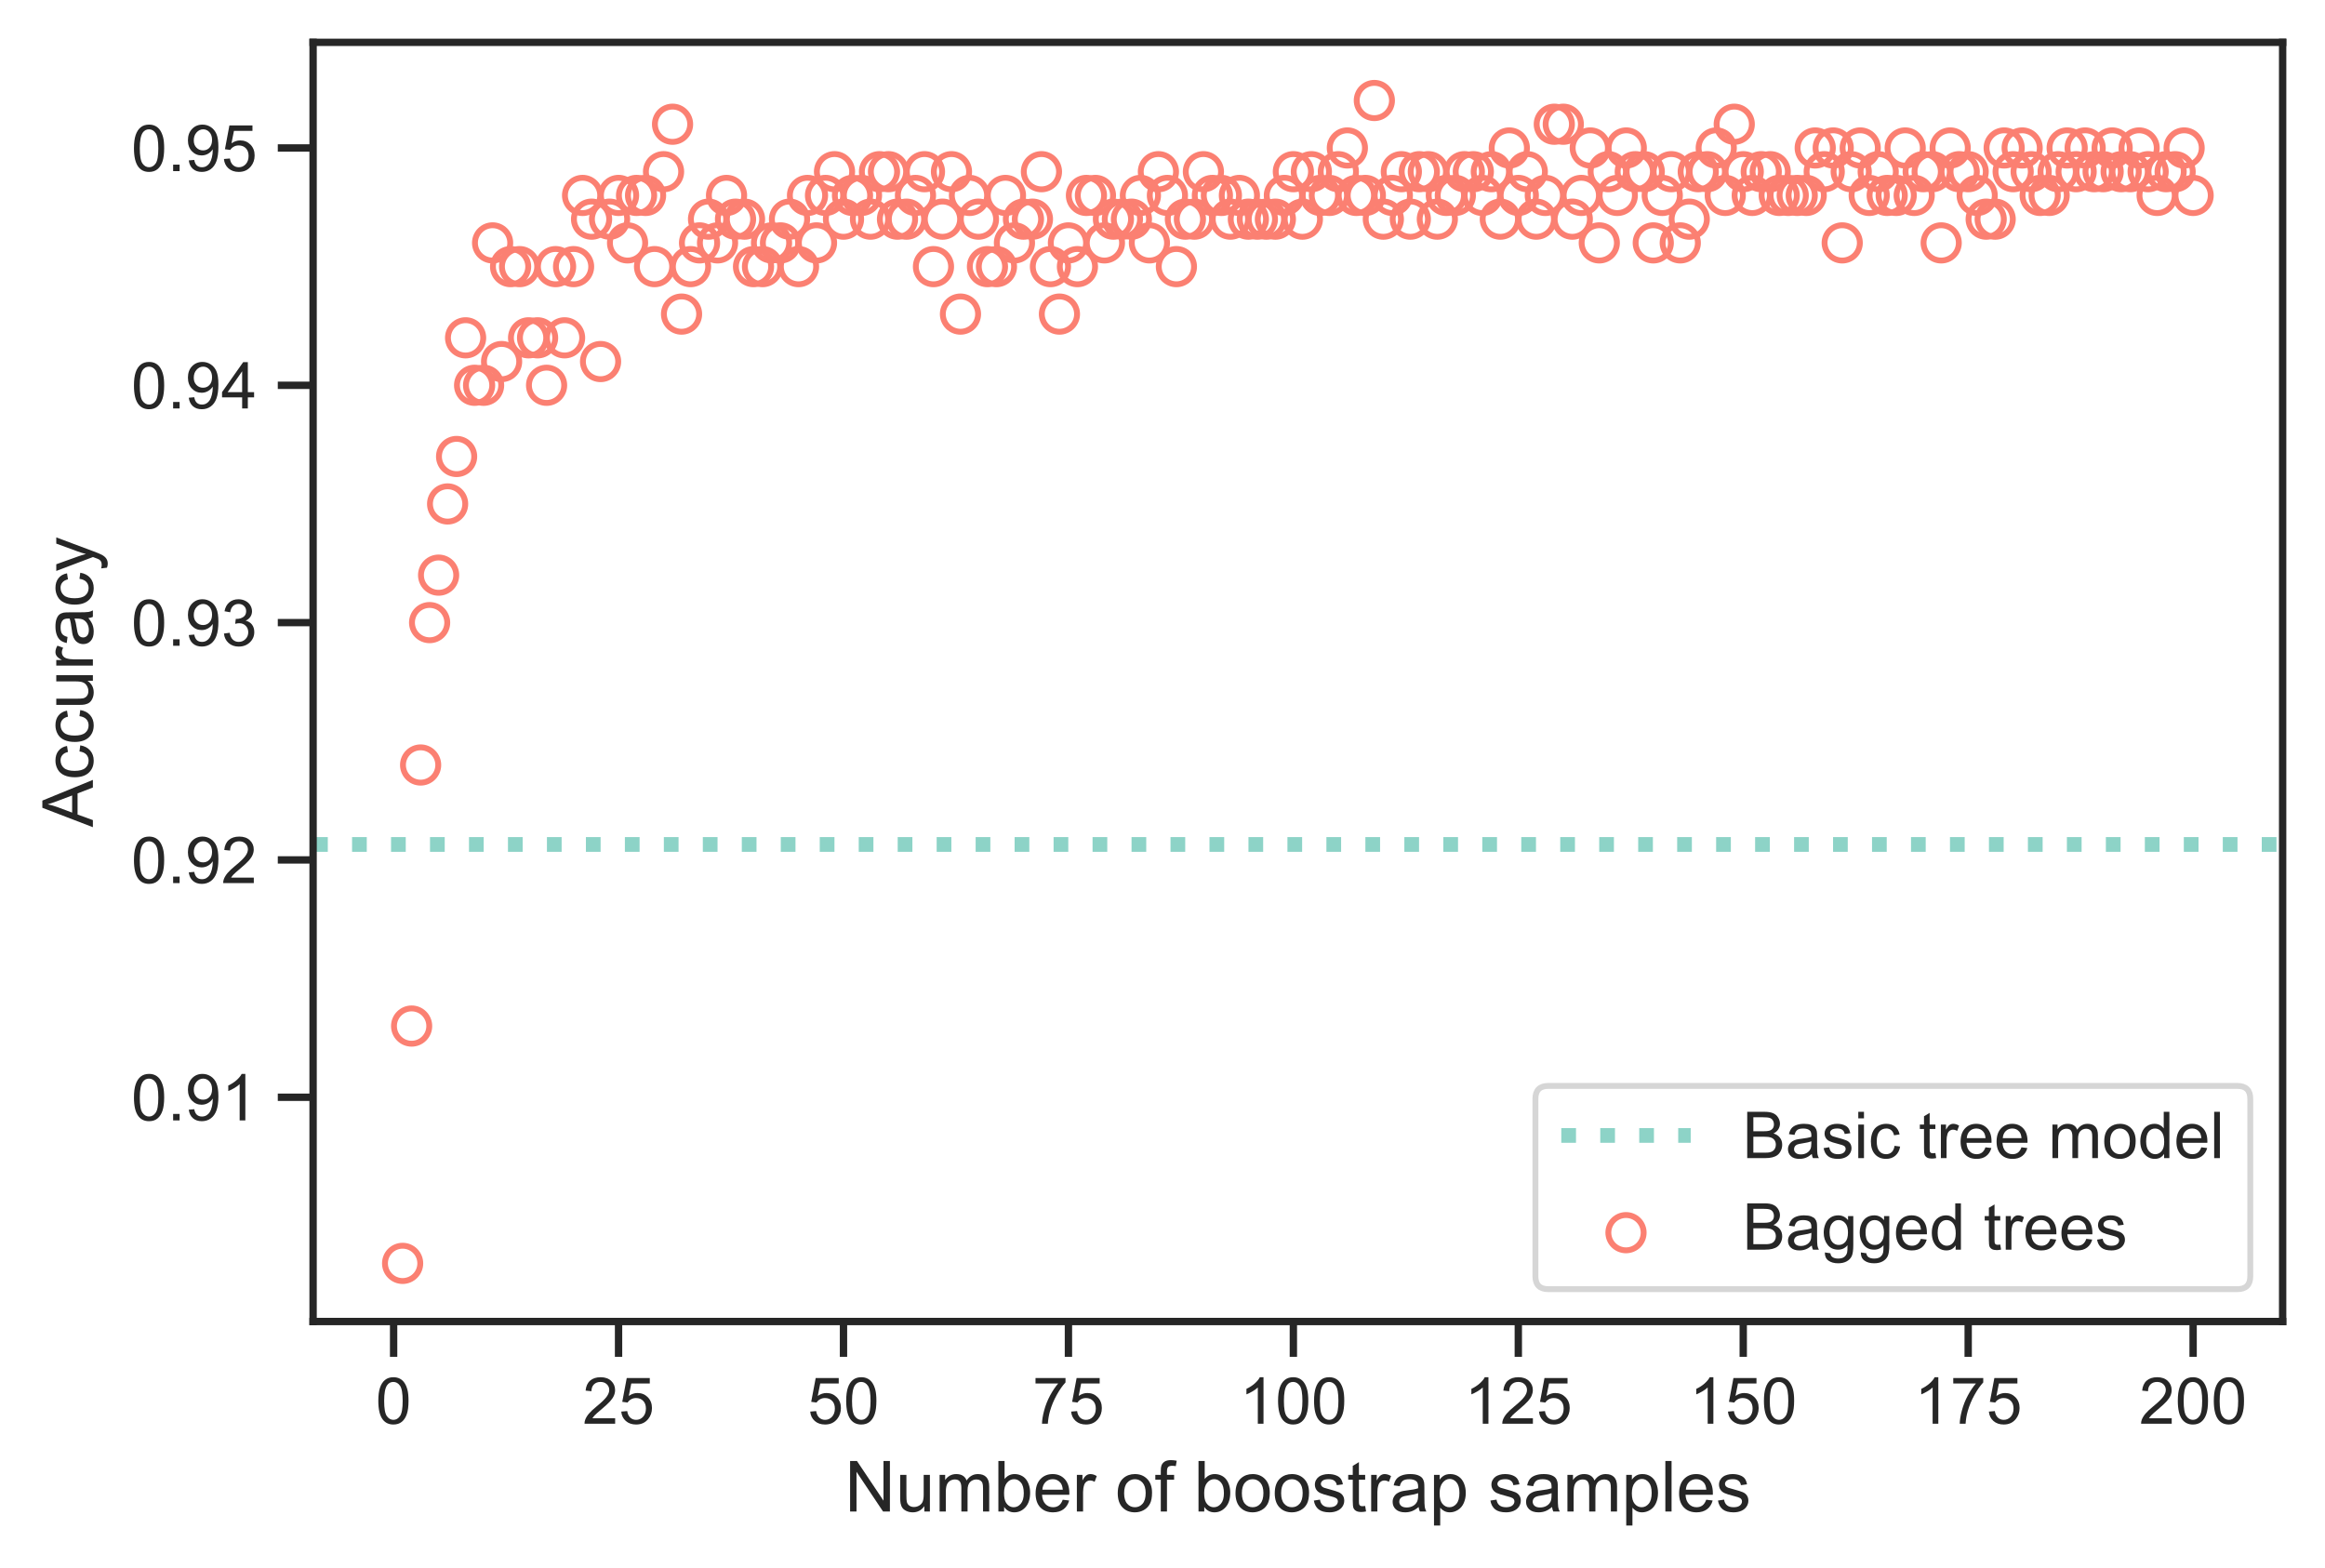 <?xml version="1.0" encoding="utf-8" standalone="no"?>
<!DOCTYPE svg PUBLIC "-//W3C//DTD SVG 1.1//EN"
  "http://www.w3.org/Graphics/SVG/1.1/DTD/svg11.dtd">
<!-- Created with matplotlib (https://matplotlib.org/) -->
<svg height="266.52pt" version="1.1" viewBox="0 0 395.222 266.52" width="395.222pt" xmlns="http://www.w3.org/2000/svg" xmlns:xlink="http://www.w3.org/1999/xlink">
 <defs>
  <style type="text/css">*{stroke-linecap:butt;stroke-linejoin:round;}</style>
 </defs>
 <g id="figure_1">
  <g id="patch_1">
   <path d="M 0 266.52 
L 395.222 266.52 
L 395.222 0 
L 0 0 
z
" style="fill:#ffffff;"/>
  </g>
  <g id="axes_1">
   <g id="patch_2">
    <path d="M 53.222 224.64 
L 388.022 224.64 
L 388.022 7.2 
L 53.222 7.2 
z
" style="fill:#ffffff;"/>
   </g>
   <g id="matplotlib.axis_1">
    <g id="xtick_1">
     <g id="line2d_1">
      <defs>
       <path d="M 0 0 
L 0 6 
" id="m9cc9e4b3b0" style="stroke:#262626;stroke-width:1.25;"/>
      </defs>
      <g>
       <use style="fill:#262626;stroke:#262626;stroke-width:1.25;" x="66.911" xlink:href="#m9cc9e4b3b0" y="224.64"/>
      </g>
     </g>
     <g id="text_1">
      <!-- 0 -->
      <g style="fill:#262626;" transform="translate(63.852 242.014)scale(0.11 -0.11)">
       <defs>
        <path d="M 4.156 35.297 
Q 4.156 48 6.766 55.734 
Q 9.375 63.484 14.516 67.672 
Q 19.672 71.875 27.484 71.875 
Q 33.25 71.875 37.594 69.547 
Q 41.938 67.234 44.766 62.859 
Q 47.609 58.5 49.219 52.219 
Q 50.828 45.953 50.828 35.297 
Q 50.828 22.703 48.234 14.969 
Q 45.656 7.234 40.5 3 
Q 35.359 -1.219 27.484 -1.219 
Q 17.141 -1.219 11.234 6.203 
Q 4.156 15.141 4.156 35.297 
z
M 13.188 35.297 
Q 13.188 17.672 17.312 11.828 
Q 21.438 6 27.484 6 
Q 33.547 6 37.672 11.859 
Q 41.797 17.719 41.797 35.297 
Q 41.797 52.984 37.672 58.781 
Q 33.547 64.594 27.391 64.594 
Q 21.344 64.594 17.719 59.469 
Q 13.188 52.938 13.188 35.297 
z
" id="ArialMT-48"/>
       </defs>
       <use xlink:href="#ArialMT-48"/>
      </g>
     </g>
    </g>
    <g id="xtick_2">
     <g id="line2d_2">
      <g>
       <use style="fill:#262626;stroke:#262626;stroke-width:1.25;" x="105.147" xlink:href="#m9cc9e4b3b0" y="224.64"/>
      </g>
     </g>
     <g id="text_2">
      <!-- 25 -->
      <g style="fill:#262626;" transform="translate(99.03 242.014)scale(0.11 -0.11)">
       <defs>
        <path d="M 50.344 8.453 
L 50.344 0 
L 3.031 0 
Q 2.938 3.172 4.047 6.109 
Q 5.859 10.938 9.828 15.625 
Q 13.812 20.312 21.344 26.469 
Q 33.016 36.031 37.109 41.625 
Q 41.219 47.219 41.219 52.203 
Q 41.219 57.422 37.469 61 
Q 33.734 64.594 27.734 64.594 
Q 21.391 64.594 17.578 60.781 
Q 13.766 56.984 13.719 50.25 
L 4.688 51.172 
Q 5.609 61.281 11.656 66.578 
Q 17.719 71.875 27.938 71.875 
Q 38.234 71.875 44.234 66.156 
Q 50.25 60.453 50.25 52 
Q 50.25 47.703 48.484 43.547 
Q 46.734 39.406 42.656 34.812 
Q 38.578 30.219 29.109 22.219 
Q 21.188 15.578 18.938 13.203 
Q 16.703 10.844 15.234 8.453 
z
" id="ArialMT-50"/>
        <path d="M 4.156 18.75 
L 13.375 19.531 
Q 14.406 12.797 18.141 9.391 
Q 21.875 6 27.156 6 
Q 33.5 6 37.891 10.781 
Q 42.281 15.578 42.281 23.484 
Q 42.281 31 38.062 35.344 
Q 33.844 39.703 27 39.703 
Q 22.75 39.703 19.328 37.766 
Q 15.922 35.844 13.969 32.766 
L 5.719 33.844 
L 12.641 70.609 
L 48.25 70.609 
L 48.25 62.203 
L 19.672 62.203 
L 15.828 42.969 
Q 22.266 47.469 29.344 47.469 
Q 38.719 47.469 45.156 40.969 
Q 51.609 34.469 51.609 24.266 
Q 51.609 14.547 45.953 7.469 
Q 39.062 -1.219 27.156 -1.219 
Q 17.391 -1.219 11.203 4.25 
Q 5.031 9.719 4.156 18.75 
z
" id="ArialMT-53"/>
       </defs>
       <use xlink:href="#ArialMT-50"/>
       <use x="55.615" xlink:href="#ArialMT-53"/>
      </g>
     </g>
    </g>
    <g id="xtick_3">
     <g id="line2d_3">
      <g>
       <use style="fill:#262626;stroke:#262626;stroke-width:1.25;" x="143.384" xlink:href="#m9cc9e4b3b0" y="224.64"/>
      </g>
     </g>
     <g id="text_3">
      <!-- 50 -->
      <g style="fill:#262626;" transform="translate(137.267 242.014)scale(0.11 -0.11)">
       <use xlink:href="#ArialMT-53"/>
       <use x="55.615" xlink:href="#ArialMT-48"/>
      </g>
     </g>
    </g>
    <g id="xtick_4">
     <g id="line2d_4">
      <g>
       <use style="fill:#262626;stroke:#262626;stroke-width:1.25;" x="181.621" xlink:href="#m9cc9e4b3b0" y="224.64"/>
      </g>
     </g>
     <g id="text_4">
      <!-- 75 -->
      <g style="fill:#262626;" transform="translate(175.504 242.014)scale(0.11 -0.11)">
       <defs>
        <path d="M 4.734 62.203 
L 4.734 70.656 
L 51.078 70.656 
L 51.078 63.812 
Q 44.234 56.547 37.516 44.484 
Q 30.812 32.422 27.156 19.672 
Q 24.516 10.688 23.781 0 
L 14.75 0 
Q 14.891 8.453 18.062 20.406 
Q 21.234 32.375 27.172 43.484 
Q 33.109 54.594 39.797 62.203 
z
" id="ArialMT-55"/>
       </defs>
       <use xlink:href="#ArialMT-55"/>
       <use x="55.615" xlink:href="#ArialMT-53"/>
      </g>
     </g>
    </g>
    <g id="xtick_5">
     <g id="line2d_5">
      <g>
       <use style="fill:#262626;stroke:#262626;stroke-width:1.25;" x="219.857" xlink:href="#m9cc9e4b3b0" y="224.64"/>
      </g>
     </g>
     <g id="text_5">
      <!-- 100 -->
      <g style="fill:#262626;" transform="translate(210.682 242.014)scale(0.11 -0.11)">
       <defs>
        <path d="M 37.25 0 
L 28.469 0 
L 28.469 56 
Q 25.297 52.984 20.141 49.953 
Q 14.984 46.922 10.891 45.406 
L 10.891 53.906 
Q 18.266 57.375 23.781 62.297 
Q 29.297 67.234 31.594 71.875 
L 37.25 71.875 
z
" id="ArialMT-49"/>
       </defs>
       <use xlink:href="#ArialMT-49"/>
       <use x="55.615" xlink:href="#ArialMT-48"/>
       <use x="111.23" xlink:href="#ArialMT-48"/>
      </g>
     </g>
    </g>
    <g id="xtick_6">
     <g id="line2d_6">
      <g>
       <use style="fill:#262626;stroke:#262626;stroke-width:1.25;" x="258.094" xlink:href="#m9cc9e4b3b0" y="224.64"/>
      </g>
     </g>
     <g id="text_6">
      <!-- 125 -->
      <g style="fill:#262626;" transform="translate(248.918 242.014)scale(0.11 -0.11)">
       <use xlink:href="#ArialMT-49"/>
       <use x="55.615" xlink:href="#ArialMT-50"/>
       <use x="111.23" xlink:href="#ArialMT-53"/>
      </g>
     </g>
    </g>
    <g id="xtick_7">
     <g id="line2d_7">
      <g>
       <use style="fill:#262626;stroke:#262626;stroke-width:1.25;" x="296.331" xlink:href="#m9cc9e4b3b0" y="224.64"/>
      </g>
     </g>
     <g id="text_7">
      <!-- 150 -->
      <g style="fill:#262626;" transform="translate(287.155 242.014)scale(0.11 -0.11)">
       <use xlink:href="#ArialMT-49"/>
       <use x="55.615" xlink:href="#ArialMT-53"/>
       <use x="111.23" xlink:href="#ArialMT-48"/>
      </g>
     </g>
    </g>
    <g id="xtick_8">
     <g id="line2d_8">
      <g>
       <use style="fill:#262626;stroke:#262626;stroke-width:1.25;" x="334.567" xlink:href="#m9cc9e4b3b0" y="224.64"/>
      </g>
     </g>
     <g id="text_8">
      <!-- 175 -->
      <g style="fill:#262626;" transform="translate(325.392 242.014)scale(0.11 -0.11)">
       <use xlink:href="#ArialMT-49"/>
       <use x="55.615" xlink:href="#ArialMT-55"/>
       <use x="111.23" xlink:href="#ArialMT-53"/>
      </g>
     </g>
    </g>
    <g id="xtick_9">
     <g id="line2d_9">
      <g>
       <use style="fill:#262626;stroke:#262626;stroke-width:1.25;" x="372.804" xlink:href="#m9cc9e4b3b0" y="224.64"/>
      </g>
     </g>
     <g id="text_9">
      <!-- 200 -->
      <g style="fill:#262626;" transform="translate(363.628 242.014)scale(0.11 -0.11)">
       <use xlink:href="#ArialMT-50"/>
       <use x="55.615" xlink:href="#ArialMT-48"/>
       <use x="111.23" xlink:href="#ArialMT-48"/>
      </g>
     </g>
    </g>
    <g id="text_10">
     <!-- Number of boostrap samples -->
     <g style="fill:#262626;" transform="translate(143.591 256.935)scale(0.12 -0.12)">
      <defs>
       <path d="M 7.625 0 
L 7.625 71.578 
L 17.328 71.578 
L 54.938 15.375 
L 54.938 71.578 
L 64.016 71.578 
L 64.016 0 
L 54.297 0 
L 16.703 56.25 
L 16.703 0 
z
" id="ArialMT-78"/>
       <path d="M 40.578 0 
L 40.578 7.625 
Q 34.516 -1.172 24.125 -1.172 
Q 19.531 -1.172 15.547 0.578 
Q 11.578 2.344 9.641 5 
Q 7.719 7.672 6.938 11.531 
Q 6.391 14.109 6.391 19.734 
L 6.391 51.859 
L 15.188 51.859 
L 15.188 23.094 
Q 15.188 16.219 15.719 13.812 
Q 16.547 10.359 19.234 8.375 
Q 21.922 6.391 25.875 6.391 
Q 29.828 6.391 33.297 8.422 
Q 36.766 10.453 38.203 13.938 
Q 39.656 17.438 39.656 24.078 
L 39.656 51.859 
L 48.438 51.859 
L 48.438 0 
z
" id="ArialMT-117"/>
       <path d="M 6.594 0 
L 6.594 51.859 
L 14.453 51.859 
L 14.453 44.578 
Q 16.891 48.391 20.938 50.703 
Q 25 53.031 30.172 53.031 
Q 35.938 53.031 39.625 50.641 
Q 43.312 48.25 44.828 43.953 
Q 50.984 53.031 60.844 53.031 
Q 68.562 53.031 72.703 48.75 
Q 76.859 44.484 76.859 35.594 
L 76.859 0 
L 68.109 0 
L 68.109 32.672 
Q 68.109 37.938 67.25 40.25 
Q 66.406 42.578 64.156 43.984 
Q 61.922 45.406 58.891 45.406 
Q 53.422 45.406 49.797 41.766 
Q 46.188 38.141 46.188 30.125 
L 46.188 0 
L 37.406 0 
L 37.406 33.688 
Q 37.406 39.547 35.25 42.469 
Q 33.109 45.406 28.219 45.406 
Q 24.516 45.406 21.359 43.453 
Q 18.219 41.5 16.797 37.734 
Q 15.375 33.984 15.375 26.906 
L 15.375 0 
z
" id="ArialMT-109"/>
       <path d="M 14.703 0 
L 6.547 0 
L 6.547 71.578 
L 15.328 71.578 
L 15.328 46.047 
Q 20.906 53.031 29.547 53.031 
Q 34.328 53.031 38.594 51.094 
Q 42.875 49.172 45.625 45.672 
Q 48.391 42.188 49.953 37.25 
Q 51.516 32.328 51.516 26.703 
Q 51.516 13.375 44.922 6.094 
Q 38.328 -1.172 29.109 -1.172 
Q 19.922 -1.172 14.703 6.5 
z
M 14.594 26.312 
Q 14.594 17 17.141 12.844 
Q 21.297 6.062 28.375 6.062 
Q 34.125 6.062 38.328 11.062 
Q 42.531 16.062 42.531 25.984 
Q 42.531 36.141 38.5 40.969 
Q 34.469 45.797 28.766 45.797 
Q 23 45.797 18.797 40.797 
Q 14.594 35.797 14.594 26.312 
z
" id="ArialMT-98"/>
       <path d="M 42.094 16.703 
L 51.172 15.578 
Q 49.031 7.625 43.219 3.219 
Q 37.406 -1.172 28.375 -1.172 
Q 17 -1.172 10.328 5.828 
Q 3.656 12.844 3.656 25.484 
Q 3.656 38.578 10.391 45.797 
Q 17.141 53.031 27.875 53.031 
Q 38.281 53.031 44.875 45.953 
Q 51.469 38.875 51.469 26.031 
Q 51.469 25.25 51.422 23.688 
L 12.75 23.688 
Q 13.234 15.141 17.578 10.594 
Q 21.922 6.062 28.422 6.062 
Q 33.25 6.062 36.672 8.594 
Q 40.094 11.141 42.094 16.703 
z
M 13.234 30.906 
L 42.188 30.906 
Q 41.609 37.453 38.875 40.719 
Q 34.672 45.797 27.984 45.797 
Q 21.922 45.797 17.797 41.75 
Q 13.672 37.703 13.234 30.906 
z
" id="ArialMT-101"/>
       <path d="M 6.5 0 
L 6.5 51.859 
L 14.406 51.859 
L 14.406 44 
Q 17.438 49.516 20 51.266 
Q 22.562 53.031 25.641 53.031 
Q 30.078 53.031 34.672 50.203 
L 31.641 42.047 
Q 28.422 43.953 25.203 43.953 
Q 22.312 43.953 20.016 42.219 
Q 17.719 40.484 16.75 37.406 
Q 15.281 32.719 15.281 27.156 
L 15.281 0 
z
" id="ArialMT-114"/>
       <path id="ArialMT-32"/>
       <path d="M 3.328 25.922 
Q 3.328 40.328 11.328 47.266 
Q 18.016 53.031 27.641 53.031 
Q 38.328 53.031 45.109 46.016 
Q 51.906 39.016 51.906 26.656 
Q 51.906 16.656 48.906 10.906 
Q 45.906 5.172 40.156 2 
Q 34.422 -1.172 27.641 -1.172 
Q 16.75 -1.172 10.031 5.812 
Q 3.328 12.797 3.328 25.922 
z
M 12.359 25.922 
Q 12.359 15.969 16.703 11.016 
Q 21.047 6.062 27.641 6.062 
Q 34.188 6.062 38.531 11.031 
Q 42.875 16.016 42.875 26.219 
Q 42.875 35.844 38.5 40.797 
Q 34.125 45.75 27.641 45.75 
Q 21.047 45.75 16.703 40.812 
Q 12.359 35.891 12.359 25.922 
z
" id="ArialMT-111"/>
       <path d="M 8.688 0 
L 8.688 45.016 
L 0.922 45.016 
L 0.922 51.859 
L 8.688 51.859 
L 8.688 57.375 
Q 8.688 62.594 9.625 65.141 
Q 10.891 68.562 14.078 70.672 
Q 17.281 72.797 23.047 72.797 
Q 26.766 72.797 31.25 71.922 
L 29.938 64.266 
Q 27.203 64.75 24.75 64.75 
Q 20.75 64.75 19.094 63.031 
Q 17.438 61.328 17.438 56.641 
L 17.438 51.859 
L 27.547 51.859 
L 27.547 45.016 
L 17.438 45.016 
L 17.438 0 
z
" id="ArialMT-102"/>
       <path d="M 3.078 15.484 
L 11.766 16.844 
Q 12.5 11.625 15.844 8.844 
Q 19.188 6.062 25.203 6.062 
Q 31.25 6.062 34.172 8.516 
Q 37.109 10.984 37.109 14.312 
Q 37.109 17.281 34.516 19 
Q 32.719 20.172 25.531 21.969 
Q 15.875 24.422 12.141 26.203 
Q 8.406 27.984 6.469 31.125 
Q 4.547 34.281 4.547 38.094 
Q 4.547 41.547 6.125 44.5 
Q 7.719 47.469 10.453 49.422 
Q 12.5 50.922 16.031 51.969 
Q 19.578 53.031 23.641 53.031 
Q 29.734 53.031 34.344 51.266 
Q 38.969 49.516 41.156 46.5 
Q 43.359 43.5 44.188 38.484 
L 35.594 37.312 
Q 35.016 41.312 32.203 43.547 
Q 29.391 45.797 24.266 45.797 
Q 18.219 45.797 15.625 43.797 
Q 13.031 41.797 13.031 39.109 
Q 13.031 37.406 14.109 36.031 
Q 15.188 34.625 17.484 33.688 
Q 18.797 33.203 25.25 31.453 
Q 34.578 28.953 38.25 27.359 
Q 41.938 25.781 44.031 22.75 
Q 46.141 19.734 46.141 15.234 
Q 46.141 10.844 43.578 6.953 
Q 41.016 3.078 36.172 0.953 
Q 31.344 -1.172 25.25 -1.172 
Q 15.141 -1.172 9.844 3.031 
Q 4.547 7.234 3.078 15.484 
z
" id="ArialMT-115"/>
       <path d="M 25.781 7.859 
L 27.047 0.094 
Q 23.344 -0.688 20.406 -0.688 
Q 15.625 -0.688 12.984 0.828 
Q 10.359 2.344 9.281 4.812 
Q 8.203 7.281 8.203 15.188 
L 8.203 45.016 
L 1.766 45.016 
L 1.766 51.859 
L 8.203 51.859 
L 8.203 64.703 
L 16.938 69.969 
L 16.938 51.859 
L 25.781 51.859 
L 25.781 45.016 
L 16.938 45.016 
L 16.938 14.703 
Q 16.938 10.938 17.406 9.859 
Q 17.875 8.797 18.922 8.156 
Q 19.969 7.516 21.922 7.516 
Q 23.391 7.516 25.781 7.859 
z
" id="ArialMT-116"/>
       <path d="M 40.438 6.391 
Q 35.547 2.25 31.031 0.531 
Q 26.516 -1.172 21.344 -1.172 
Q 12.797 -1.172 8.203 3 
Q 3.609 7.172 3.609 13.672 
Q 3.609 17.484 5.344 20.625 
Q 7.078 23.781 9.891 25.688 
Q 12.703 27.594 16.219 28.562 
Q 18.797 29.25 24.031 29.891 
Q 34.672 31.156 39.703 32.906 
Q 39.75 34.719 39.75 35.203 
Q 39.75 40.578 37.25 42.781 
Q 33.891 45.75 27.25 45.75 
Q 21.047 45.75 18.094 43.578 
Q 15.141 41.406 13.719 35.891 
L 5.125 37.062 
Q 6.297 42.578 8.984 45.969 
Q 11.672 49.359 16.75 51.188 
Q 21.828 53.031 28.516 53.031 
Q 35.156 53.031 39.297 51.469 
Q 43.453 49.906 45.406 47.531 
Q 47.359 45.172 48.141 41.547 
Q 48.578 39.312 48.578 33.453 
L 48.578 21.734 
Q 48.578 9.469 49.141 6.219 
Q 49.703 2.984 51.375 0 
L 42.188 0 
Q 40.828 2.734 40.438 6.391 
z
M 39.703 26.031 
Q 34.906 24.078 25.344 22.703 
Q 19.922 21.922 17.672 20.938 
Q 15.438 19.969 14.203 18.094 
Q 12.984 16.219 12.984 13.922 
Q 12.984 10.406 15.641 8.062 
Q 18.312 5.719 23.438 5.719 
Q 28.516 5.719 32.469 7.938 
Q 36.422 10.156 38.281 14.016 
Q 39.703 17 39.703 22.797 
z
" id="ArialMT-97"/>
       <path d="M 6.594 -19.875 
L 6.594 51.859 
L 14.594 51.859 
L 14.594 45.125 
Q 17.438 49.078 21 51.047 
Q 24.562 53.031 29.641 53.031 
Q 36.281 53.031 41.359 49.609 
Q 46.438 46.188 49.016 39.953 
Q 51.609 33.734 51.609 26.312 
Q 51.609 18.359 48.75 11.984 
Q 45.906 5.609 40.453 2.219 
Q 35.016 -1.172 29 -1.172 
Q 24.609 -1.172 21.109 0.688 
Q 17.625 2.547 15.375 5.375 
L 15.375 -19.875 
z
M 14.547 25.641 
Q 14.547 15.625 18.594 10.844 
Q 22.656 6.062 28.422 6.062 
Q 34.281 6.062 38.453 11.016 
Q 42.625 15.969 42.625 26.375 
Q 42.625 36.281 38.547 41.203 
Q 34.469 46.141 28.812 46.141 
Q 23.188 46.141 18.859 40.891 
Q 14.547 35.641 14.547 25.641 
z
" id="ArialMT-112"/>
       <path d="M 6.391 0 
L 6.391 71.578 
L 15.188 71.578 
L 15.188 0 
z
" id="ArialMT-108"/>
      </defs>
      <use xlink:href="#ArialMT-78"/>
      <use x="72.217" xlink:href="#ArialMT-117"/>
      <use x="127.832" xlink:href="#ArialMT-109"/>
      <use x="211.133" xlink:href="#ArialMT-98"/>
      <use x="266.748" xlink:href="#ArialMT-101"/>
      <use x="322.363" xlink:href="#ArialMT-114"/>
      <use x="355.664" xlink:href="#ArialMT-32"/>
      <use x="383.447" xlink:href="#ArialMT-111"/>
      <use x="439.062" xlink:href="#ArialMT-102"/>
      <use x="466.846" xlink:href="#ArialMT-32"/>
      <use x="494.629" xlink:href="#ArialMT-98"/>
      <use x="550.244" xlink:href="#ArialMT-111"/>
      <use x="605.859" xlink:href="#ArialMT-111"/>
      <use x="661.475" xlink:href="#ArialMT-115"/>
      <use x="711.475" xlink:href="#ArialMT-116"/>
      <use x="739.258" xlink:href="#ArialMT-114"/>
      <use x="772.559" xlink:href="#ArialMT-97"/>
      <use x="828.174" xlink:href="#ArialMT-112"/>
      <use x="883.789" xlink:href="#ArialMT-32"/>
      <use x="911.572" xlink:href="#ArialMT-115"/>
      <use x="961.572" xlink:href="#ArialMT-97"/>
      <use x="1017.188" xlink:href="#ArialMT-109"/>
      <use x="1100.488" xlink:href="#ArialMT-112"/>
      <use x="1156.104" xlink:href="#ArialMT-108"/>
      <use x="1178.32" xlink:href="#ArialMT-101"/>
      <use x="1233.936" xlink:href="#ArialMT-115"/>
     </g>
    </g>
   </g>
   <g id="matplotlib.axis_2">
    <g id="ytick_1">
     <g id="line2d_10">
      <defs>
       <path d="M 0 0 
L -6 0 
" id="m6f67a32c97" style="stroke:#262626;stroke-width:1.25;"/>
      </defs>
      <g>
       <use style="fill:#262626;stroke:#262626;stroke-width:1.25;" x="53.222" xlink:href="#m6f67a32c97" y="186.517"/>
      </g>
     </g>
     <g id="text_11">
      <!-- 0.91 -->
      <g style="fill:#262626;" transform="translate(22.315 190.454)scale(0.11 -0.11)">
       <defs>
        <path d="M 9.078 0 
L 9.078 10.016 
L 19.094 10.016 
L 19.094 0 
z
" id="ArialMT-46"/>
        <path d="M 5.469 16.547 
L 13.922 17.328 
Q 14.984 11.375 18.016 8.688 
Q 21.047 6 25.781 6 
Q 29.828 6 32.875 7.859 
Q 35.938 9.719 37.891 12.812 
Q 39.844 15.922 41.156 21.188 
Q 42.484 26.469 42.484 31.938 
Q 42.484 32.516 42.438 33.688 
Q 39.797 29.5 35.234 26.875 
Q 30.672 24.266 25.344 24.266 
Q 16.453 24.266 10.297 30.703 
Q 4.156 37.156 4.156 47.703 
Q 4.156 58.594 10.578 65.234 
Q 17 71.875 26.656 71.875 
Q 33.641 71.875 39.422 68.109 
Q 45.219 64.359 48.219 57.391 
Q 51.219 50.438 51.219 37.25 
Q 51.219 23.531 48.234 15.406 
Q 45.266 7.281 39.375 3.031 
Q 33.5 -1.219 25.594 -1.219 
Q 17.188 -1.219 11.859 3.438 
Q 6.547 8.109 5.469 16.547 
z
M 41.453 48.141 
Q 41.453 55.719 37.422 60.156 
Q 33.406 64.594 27.734 64.594 
Q 21.875 64.594 17.531 59.812 
Q 13.188 55.031 13.188 47.406 
Q 13.188 40.578 17.312 36.297 
Q 21.438 32.031 27.484 32.031 
Q 33.594 32.031 37.516 36.297 
Q 41.453 40.578 41.453 48.141 
z
" id="ArialMT-57"/>
       </defs>
       <use xlink:href="#ArialMT-48"/>
       <use x="55.615" xlink:href="#ArialMT-46"/>
       <use x="83.398" xlink:href="#ArialMT-57"/>
       <use x="139.014" xlink:href="#ArialMT-49"/>
      </g>
     </g>
    </g>
    <g id="ytick_2">
     <g id="line2d_11">
      <g>
       <use style="fill:#262626;stroke:#262626;stroke-width:1.25;" x="53.222" xlink:href="#m6f67a32c97" y="146.176"/>
      </g>
     </g>
     <g id="text_12">
      <!-- 0.92 -->
      <g style="fill:#262626;" transform="translate(22.315 150.113)scale(0.11 -0.11)">
       <use xlink:href="#ArialMT-48"/>
       <use x="55.615" xlink:href="#ArialMT-46"/>
       <use x="83.398" xlink:href="#ArialMT-57"/>
       <use x="139.014" xlink:href="#ArialMT-50"/>
      </g>
     </g>
    </g>
    <g id="ytick_3">
     <g id="line2d_12">
      <g>
       <use style="fill:#262626;stroke:#262626;stroke-width:1.25;" x="53.222" xlink:href="#m6f67a32c97" y="105.835"/>
      </g>
     </g>
     <g id="text_13">
      <!-- 0.93 -->
      <g style="fill:#262626;" transform="translate(22.315 109.771)scale(0.11 -0.11)">
       <defs>
        <path d="M 4.203 18.891 
L 12.984 20.062 
Q 14.5 12.594 18.141 9.297 
Q 21.781 6 27 6 
Q 33.203 6 37.469 10.297 
Q 41.75 14.594 41.75 20.953 
Q 41.75 27 37.797 30.922 
Q 33.844 34.859 27.734 34.859 
Q 25.25 34.859 21.531 33.891 
L 22.516 41.609 
Q 23.391 41.5 23.922 41.5 
Q 29.547 41.5 34.031 44.422 
Q 38.531 47.359 38.531 53.469 
Q 38.531 58.297 35.25 61.469 
Q 31.984 64.656 26.812 64.656 
Q 21.688 64.656 18.266 61.422 
Q 14.844 58.203 13.875 51.766 
L 5.078 53.328 
Q 6.688 62.156 12.391 67.016 
Q 18.109 71.875 26.609 71.875 
Q 32.469 71.875 37.391 69.359 
Q 42.328 66.844 44.938 62.5 
Q 47.562 58.156 47.562 53.266 
Q 47.562 48.641 45.062 44.828 
Q 42.578 41.016 37.703 38.766 
Q 44.047 37.312 47.562 32.688 
Q 51.078 28.078 51.078 21.141 
Q 51.078 11.766 44.234 5.25 
Q 37.406 -1.266 26.953 -1.266 
Q 17.531 -1.266 11.297 4.344 
Q 5.078 9.969 4.203 18.891 
z
" id="ArialMT-51"/>
       </defs>
       <use xlink:href="#ArialMT-48"/>
       <use x="55.615" xlink:href="#ArialMT-46"/>
       <use x="83.398" xlink:href="#ArialMT-57"/>
       <use x="139.014" xlink:href="#ArialMT-51"/>
      </g>
     </g>
    </g>
    <g id="ytick_4">
     <g id="line2d_13">
      <g>
       <use style="fill:#262626;stroke:#262626;stroke-width:1.25;" x="53.222" xlink:href="#m6f67a32c97" y="65.493"/>
      </g>
     </g>
     <g id="text_14">
      <!-- 0.94 -->
      <g style="fill:#262626;" transform="translate(22.315 69.43)scale(0.11 -0.11)">
       <defs>
        <path d="M 32.328 0 
L 32.328 17.141 
L 1.266 17.141 
L 1.266 25.203 
L 33.938 71.578 
L 41.109 71.578 
L 41.109 25.203 
L 50.781 25.203 
L 50.781 17.141 
L 41.109 17.141 
L 41.109 0 
z
M 32.328 25.203 
L 32.328 57.469 
L 9.906 25.203 
z
" id="ArialMT-52"/>
       </defs>
       <use xlink:href="#ArialMT-48"/>
       <use x="55.615" xlink:href="#ArialMT-46"/>
       <use x="83.398" xlink:href="#ArialMT-57"/>
       <use x="139.014" xlink:href="#ArialMT-52"/>
      </g>
     </g>
    </g>
    <g id="ytick_5">
     <g id="line2d_14">
      <g>
       <use style="fill:#262626;stroke:#262626;stroke-width:1.25;" x="53.222" xlink:href="#m6f67a32c97" y="25.152"/>
      </g>
     </g>
     <g id="text_15">
      <!-- 0.95 -->
      <g style="fill:#262626;" transform="translate(22.315 29.089)scale(0.11 -0.11)">
       <use xlink:href="#ArialMT-48"/>
       <use x="55.615" xlink:href="#ArialMT-46"/>
       <use x="83.398" xlink:href="#ArialMT-57"/>
       <use x="139.014" xlink:href="#ArialMT-53"/>
      </g>
     </g>
    </g>
    <g id="text_16">
     <!-- Accuracy -->
     <g style="fill:#262626;" transform="translate(15.789 140.593)rotate(-90)scale(0.12 -0.12)">
      <defs>
       <path d="M -0.141 0 
L 27.344 71.578 
L 37.547 71.578 
L 66.844 0 
L 56.062 0 
L 47.703 21.688 
L 17.781 21.688 
L 9.906 0 
z
M 20.516 29.391 
L 44.781 29.391 
L 37.312 49.219 
Q 33.891 58.25 32.234 64.062 
Q 30.859 57.172 28.375 50.391 
z
" id="ArialMT-65"/>
       <path d="M 40.438 19 
L 49.078 17.875 
Q 47.656 8.938 41.812 3.875 
Q 35.984 -1.172 27.484 -1.172 
Q 16.844 -1.172 10.375 5.781 
Q 3.906 12.75 3.906 25.734 
Q 3.906 34.125 6.688 40.422 
Q 9.469 46.734 15.156 49.875 
Q 20.844 53.031 27.547 53.031 
Q 35.984 53.031 41.359 48.75 
Q 46.734 44.484 48.25 36.625 
L 39.703 35.297 
Q 38.484 40.531 35.375 43.156 
Q 32.281 45.797 27.875 45.797 
Q 21.234 45.797 17.078 41.031 
Q 12.938 36.281 12.938 25.984 
Q 12.938 15.531 16.938 10.797 
Q 20.953 6.062 27.391 6.062 
Q 32.562 6.062 36.031 9.234 
Q 39.5 12.406 40.438 19 
z
" id="ArialMT-99"/>
       <path d="M 6.203 -19.969 
L 5.219 -11.719 
Q 8.109 -12.5 10.25 -12.5 
Q 13.188 -12.5 14.938 -11.516 
Q 16.703 -10.547 17.828 -8.797 
Q 18.656 -7.469 20.516 -2.25 
Q 20.75 -1.516 21.297 -0.094 
L 1.609 51.859 
L 11.078 51.859 
L 21.875 21.828 
Q 23.969 16.109 25.641 9.812 
Q 27.156 15.875 29.25 21.625 
L 40.328 51.859 
L 49.125 51.859 
L 29.391 -0.875 
Q 26.219 -9.422 24.469 -12.641 
Q 22.125 -17 19.094 -19.016 
Q 16.062 -21.047 11.859 -21.047 
Q 9.328 -21.047 6.203 -19.969 
z
" id="ArialMT-121"/>
      </defs>
      <use xlink:href="#ArialMT-65"/>
      <use x="66.699" xlink:href="#ArialMT-99"/>
      <use x="116.699" xlink:href="#ArialMT-99"/>
      <use x="166.699" xlink:href="#ArialMT-117"/>
      <use x="222.314" xlink:href="#ArialMT-114"/>
      <use x="255.615" xlink:href="#ArialMT-97"/>
      <use x="311.23" xlink:href="#ArialMT-99"/>
      <use x="361.23" xlink:href="#ArialMT-121"/>
     </g>
    </g>
   </g>
   <g id="PathCollection_1">
    <defs>
     <path d="M 0 3 
C 0.796 3 1.559 2.684 2.121 2.121 
C 2.684 1.559 3 0.796 3 -0 
C 3 -0.796 2.684 -1.559 2.121 -2.121 
C 1.559 -2.684 0.796 -3 0 -3 
C -0.796 -3 -1.559 -2.684 -2.121 -2.121 
C -2.684 -1.559 -3 -0.796 -3 0 
C -3 0.796 -2.684 1.559 -2.121 2.121 
C -1.559 2.684 -0.796 3 0 3 
z
" id="C0_0_3e5e115821"/>
    </defs>
    <g clip-path="url(#p00ab98aadd)">
     <use style="fill:none;stroke:#fb8072;" x="68.44" xlink:href="#C0_0_3e5e115821" y="214.756"/>
    </g>
    <g clip-path="url(#p00ab98aadd)">
     <use style="fill:none;stroke:#fb8072;" x="69.97" xlink:href="#C0_0_3e5e115821" y="174.415"/>
    </g>
    <g clip-path="url(#p00ab98aadd)">
     <use style="fill:none;stroke:#fb8072;" x="71.499" xlink:href="#C0_0_3e5e115821" y="130.039"/>
    </g>
    <g clip-path="url(#p00ab98aadd)">
     <use style="fill:none;stroke:#fb8072;" x="73.029" xlink:href="#C0_0_3e5e115821" y="105.835"/>
    </g>
    <g clip-path="url(#p00ab98aadd)">
     <use style="fill:none;stroke:#fb8072;" x="74.558" xlink:href="#C0_0_3e5e115821" y="97.766"/>
    </g>
    <g clip-path="url(#p00ab98aadd)">
     <use style="fill:none;stroke:#fb8072;" x="76.088" xlink:href="#C0_0_3e5e115821" y="85.664"/>
    </g>
    <g clip-path="url(#p00ab98aadd)">
     <use style="fill:none;stroke:#fb8072;" x="77.617" xlink:href="#C0_0_3e5e115821" y="77.596"/>
    </g>
    <g clip-path="url(#p00ab98aadd)">
     <use style="fill:none;stroke:#fb8072;" x="79.146" xlink:href="#C0_0_3e5e115821" y="57.425"/>
    </g>
    <g clip-path="url(#p00ab98aadd)">
     <use style="fill:none;stroke:#fb8072;" x="80.676" xlink:href="#C0_0_3e5e115821" y="65.493"/>
    </g>
    <g clip-path="url(#p00ab98aadd)">
     <use style="fill:none;stroke:#fb8072;" x="82.205" xlink:href="#C0_0_3e5e115821" y="65.493"/>
    </g>
    <g clip-path="url(#p00ab98aadd)">
     <use style="fill:none;stroke:#fb8072;" x="83.735" xlink:href="#C0_0_3e5e115821" y="41.288"/>
    </g>
    <g clip-path="url(#p00ab98aadd)">
     <use style="fill:none;stroke:#fb8072;" x="85.264" xlink:href="#C0_0_3e5e115821" y="61.459"/>
    </g>
    <g clip-path="url(#p00ab98aadd)">
     <use style="fill:none;stroke:#fb8072;" x="86.794" xlink:href="#C0_0_3e5e115821" y="45.323"/>
    </g>
    <g clip-path="url(#p00ab98aadd)">
     <use style="fill:none;stroke:#fb8072;" x="88.323" xlink:href="#C0_0_3e5e115821" y="45.323"/>
    </g>
    <g clip-path="url(#p00ab98aadd)">
     <use style="fill:none;stroke:#fb8072;" x="89.853" xlink:href="#C0_0_3e5e115821" y="57.425"/>
    </g>
    <g clip-path="url(#p00ab98aadd)">
     <use style="fill:none;stroke:#fb8072;" x="91.382" xlink:href="#C0_0_3e5e115821" y="57.425"/>
    </g>
    <g clip-path="url(#p00ab98aadd)">
     <use style="fill:none;stroke:#fb8072;" x="92.912" xlink:href="#C0_0_3e5e115821" y="65.493"/>
    </g>
    <g clip-path="url(#p00ab98aadd)">
     <use style="fill:none;stroke:#fb8072;" x="94.441" xlink:href="#C0_0_3e5e115821" y="45.323"/>
    </g>
    <g clip-path="url(#p00ab98aadd)">
     <use style="fill:none;stroke:#fb8072;" x="95.971" xlink:href="#C0_0_3e5e115821" y="57.425"/>
    </g>
    <g clip-path="url(#p00ab98aadd)">
     <use style="fill:none;stroke:#fb8072;" x="97.5" xlink:href="#C0_0_3e5e115821" y="45.323"/>
    </g>
    <g clip-path="url(#p00ab98aadd)">
     <use style="fill:none;stroke:#fb8072;" x="99.03" xlink:href="#C0_0_3e5e115821" y="33.22"/>
    </g>
    <g clip-path="url(#p00ab98aadd)">
     <use style="fill:none;stroke:#fb8072;" x="100.559" xlink:href="#C0_0_3e5e115821" y="37.254"/>
    </g>
    <g clip-path="url(#p00ab98aadd)">
     <use style="fill:none;stroke:#fb8072;" x="102.088" xlink:href="#C0_0_3e5e115821" y="61.459"/>
    </g>
    <g clip-path="url(#p00ab98aadd)">
     <use style="fill:none;stroke:#fb8072;" x="103.618" xlink:href="#C0_0_3e5e115821" y="37.254"/>
    </g>
    <g clip-path="url(#p00ab98aadd)">
     <use style="fill:none;stroke:#fb8072;" x="105.147" xlink:href="#C0_0_3e5e115821" y="33.22"/>
    </g>
    <g clip-path="url(#p00ab98aadd)">
     <use style="fill:none;stroke:#fb8072;" x="106.677" xlink:href="#C0_0_3e5e115821" y="41.288"/>
    </g>
    <g clip-path="url(#p00ab98aadd)">
     <use style="fill:none;stroke:#fb8072;" x="108.206" xlink:href="#C0_0_3e5e115821" y="33.22"/>
    </g>
    <g clip-path="url(#p00ab98aadd)">
     <use style="fill:none;stroke:#fb8072;" x="109.736" xlink:href="#C0_0_3e5e115821" y="33.22"/>
    </g>
    <g clip-path="url(#p00ab98aadd)">
     <use style="fill:none;stroke:#fb8072;" x="111.265" xlink:href="#C0_0_3e5e115821" y="45.323"/>
    </g>
    <g clip-path="url(#p00ab98aadd)">
     <use style="fill:none;stroke:#fb8072;" x="112.795" xlink:href="#C0_0_3e5e115821" y="29.186"/>
    </g>
    <g clip-path="url(#p00ab98aadd)">
     <use style="fill:none;stroke:#fb8072;" x="114.324" xlink:href="#C0_0_3e5e115821" y="21.118"/>
    </g>
    <g clip-path="url(#p00ab98aadd)">
     <use style="fill:none;stroke:#fb8072;" x="115.854" xlink:href="#C0_0_3e5e115821" y="53.391"/>
    </g>
    <g clip-path="url(#p00ab98aadd)">
     <use style="fill:none;stroke:#fb8072;" x="117.383" xlink:href="#C0_0_3e5e115821" y="45.323"/>
    </g>
    <g clip-path="url(#p00ab98aadd)">
     <use style="fill:none;stroke:#fb8072;" x="118.913" xlink:href="#C0_0_3e5e115821" y="41.288"/>
    </g>
    <g clip-path="url(#p00ab98aadd)">
     <use style="fill:none;stroke:#fb8072;" x="120.442" xlink:href="#C0_0_3e5e115821" y="37.254"/>
    </g>
    <g clip-path="url(#p00ab98aadd)">
     <use style="fill:none;stroke:#fb8072;" x="121.972" xlink:href="#C0_0_3e5e115821" y="41.288"/>
    </g>
    <g clip-path="url(#p00ab98aadd)">
     <use style="fill:none;stroke:#fb8072;" x="123.501" xlink:href="#C0_0_3e5e115821" y="33.22"/>
    </g>
    <g clip-path="url(#p00ab98aadd)">
     <use style="fill:none;stroke:#fb8072;" x="125.03" xlink:href="#C0_0_3e5e115821" y="37.254"/>
    </g>
    <g clip-path="url(#p00ab98aadd)">
     <use style="fill:none;stroke:#fb8072;" x="126.56" xlink:href="#C0_0_3e5e115821" y="37.254"/>
    </g>
    <g clip-path="url(#p00ab98aadd)">
     <use style="fill:none;stroke:#fb8072;" x="128.089" xlink:href="#C0_0_3e5e115821" y="45.323"/>
    </g>
    <g clip-path="url(#p00ab98aadd)">
     <use style="fill:none;stroke:#fb8072;" x="129.619" xlink:href="#C0_0_3e5e115821" y="45.323"/>
    </g>
    <g clip-path="url(#p00ab98aadd)">
     <use style="fill:none;stroke:#fb8072;" x="131.148" xlink:href="#C0_0_3e5e115821" y="41.288"/>
    </g>
    <g clip-path="url(#p00ab98aadd)">
     <use style="fill:none;stroke:#fb8072;" x="132.678" xlink:href="#C0_0_3e5e115821" y="41.288"/>
    </g>
    <g clip-path="url(#p00ab98aadd)">
     <use style="fill:none;stroke:#fb8072;" x="134.207" xlink:href="#C0_0_3e5e115821" y="37.254"/>
    </g>
    <g clip-path="url(#p00ab98aadd)">
     <use style="fill:none;stroke:#fb8072;" x="135.737" xlink:href="#C0_0_3e5e115821" y="45.323"/>
    </g>
    <g clip-path="url(#p00ab98aadd)">
     <use style="fill:none;stroke:#fb8072;" x="137.266" xlink:href="#C0_0_3e5e115821" y="33.22"/>
    </g>
    <g clip-path="url(#p00ab98aadd)">
     <use style="fill:none;stroke:#fb8072;" x="138.796" xlink:href="#C0_0_3e5e115821" y="41.288"/>
    </g>
    <g clip-path="url(#p00ab98aadd)">
     <use style="fill:none;stroke:#fb8072;" x="140.325" xlink:href="#C0_0_3e5e115821" y="33.22"/>
    </g>
    <g clip-path="url(#p00ab98aadd)">
     <use style="fill:none;stroke:#fb8072;" x="141.855" xlink:href="#C0_0_3e5e115821" y="29.186"/>
    </g>
    <g clip-path="url(#p00ab98aadd)">
     <use style="fill:none;stroke:#fb8072;" x="143.384" xlink:href="#C0_0_3e5e115821" y="37.254"/>
    </g>
    <g clip-path="url(#p00ab98aadd)">
     <use style="fill:none;stroke:#fb8072;" x="144.913" xlink:href="#C0_0_3e5e115821" y="33.22"/>
    </g>
    <g clip-path="url(#p00ab98aadd)">
     <use style="fill:none;stroke:#fb8072;" x="146.443" xlink:href="#C0_0_3e5e115821" y="33.22"/>
    </g>
    <g clip-path="url(#p00ab98aadd)">
     <use style="fill:none;stroke:#fb8072;" x="147.972" xlink:href="#C0_0_3e5e115821" y="37.254"/>
    </g>
    <g clip-path="url(#p00ab98aadd)">
     <use style="fill:none;stroke:#fb8072;" x="149.502" xlink:href="#C0_0_3e5e115821" y="29.186"/>
    </g>
    <g clip-path="url(#p00ab98aadd)">
     <use style="fill:none;stroke:#fb8072;" x="151.031" xlink:href="#C0_0_3e5e115821" y="29.186"/>
    </g>
    <g clip-path="url(#p00ab98aadd)">
     <use style="fill:none;stroke:#fb8072;" x="152.561" xlink:href="#C0_0_3e5e115821" y="37.254"/>
    </g>
    <g clip-path="url(#p00ab98aadd)">
     <use style="fill:none;stroke:#fb8072;" x="154.09" xlink:href="#C0_0_3e5e115821" y="37.254"/>
    </g>
    <g clip-path="url(#p00ab98aadd)">
     <use style="fill:none;stroke:#fb8072;" x="155.62" xlink:href="#C0_0_3e5e115821" y="33.22"/>
    </g>
    <g clip-path="url(#p00ab98aadd)">
     <use style="fill:none;stroke:#fb8072;" x="157.149" xlink:href="#C0_0_3e5e115821" y="29.186"/>
    </g>
    <g clip-path="url(#p00ab98aadd)">
     <use style="fill:none;stroke:#fb8072;" x="158.679" xlink:href="#C0_0_3e5e115821" y="45.323"/>
    </g>
    <g clip-path="url(#p00ab98aadd)">
     <use style="fill:none;stroke:#fb8072;" x="160.208" xlink:href="#C0_0_3e5e115821" y="37.254"/>
    </g>
    <g clip-path="url(#p00ab98aadd)">
     <use style="fill:none;stroke:#fb8072;" x="161.738" xlink:href="#C0_0_3e5e115821" y="29.186"/>
    </g>
    <g clip-path="url(#p00ab98aadd)">
     <use style="fill:none;stroke:#fb8072;" x="163.267" xlink:href="#C0_0_3e5e115821" y="53.391"/>
    </g>
    <g clip-path="url(#p00ab98aadd)">
     <use style="fill:none;stroke:#fb8072;" x="164.797" xlink:href="#C0_0_3e5e115821" y="33.22"/>
    </g>
    <g clip-path="url(#p00ab98aadd)">
     <use style="fill:none;stroke:#fb8072;" x="166.326" xlink:href="#C0_0_3e5e115821" y="37.254"/>
    </g>
    <g clip-path="url(#p00ab98aadd)">
     <use style="fill:none;stroke:#fb8072;" x="167.855" xlink:href="#C0_0_3e5e115821" y="45.323"/>
    </g>
    <g clip-path="url(#p00ab98aadd)">
     <use style="fill:none;stroke:#fb8072;" x="169.385" xlink:href="#C0_0_3e5e115821" y="45.323"/>
    </g>
    <g clip-path="url(#p00ab98aadd)">
     <use style="fill:none;stroke:#fb8072;" x="170.914" xlink:href="#C0_0_3e5e115821" y="33.22"/>
    </g>
    <g clip-path="url(#p00ab98aadd)">
     <use style="fill:none;stroke:#fb8072;" x="172.444" xlink:href="#C0_0_3e5e115821" y="41.288"/>
    </g>
    <g clip-path="url(#p00ab98aadd)">
     <use style="fill:none;stroke:#fb8072;" x="173.973" xlink:href="#C0_0_3e5e115821" y="37.254"/>
    </g>
    <g clip-path="url(#p00ab98aadd)">
     <use style="fill:none;stroke:#fb8072;" x="175.503" xlink:href="#C0_0_3e5e115821" y="37.254"/>
    </g>
    <g clip-path="url(#p00ab98aadd)">
     <use style="fill:none;stroke:#fb8072;" x="177.032" xlink:href="#C0_0_3e5e115821" y="29.186"/>
    </g>
    <g clip-path="url(#p00ab98aadd)">
     <use style="fill:none;stroke:#fb8072;" x="178.562" xlink:href="#C0_0_3e5e115821" y="45.323"/>
    </g>
    <g clip-path="url(#p00ab98aadd)">
     <use style="fill:none;stroke:#fb8072;" x="180.091" xlink:href="#C0_0_3e5e115821" y="53.391"/>
    </g>
    <g clip-path="url(#p00ab98aadd)">
     <use style="fill:none;stroke:#fb8072;" x="181.621" xlink:href="#C0_0_3e5e115821" y="41.288"/>
    </g>
    <g clip-path="url(#p00ab98aadd)">
     <use style="fill:none;stroke:#fb8072;" x="183.15" xlink:href="#C0_0_3e5e115821" y="45.323"/>
    </g>
    <g clip-path="url(#p00ab98aadd)">
     <use style="fill:none;stroke:#fb8072;" x="184.68" xlink:href="#C0_0_3e5e115821" y="33.22"/>
    </g>
    <g clip-path="url(#p00ab98aadd)">
     <use style="fill:none;stroke:#fb8072;" x="186.209" xlink:href="#C0_0_3e5e115821" y="33.22"/>
    </g>
    <g clip-path="url(#p00ab98aadd)">
     <use style="fill:none;stroke:#fb8072;" x="187.739" xlink:href="#C0_0_3e5e115821" y="41.288"/>
    </g>
    <g clip-path="url(#p00ab98aadd)">
     <use style="fill:none;stroke:#fb8072;" x="189.268" xlink:href="#C0_0_3e5e115821" y="37.254"/>
    </g>
    <g clip-path="url(#p00ab98aadd)">
     <use style="fill:none;stroke:#fb8072;" x="190.797" xlink:href="#C0_0_3e5e115821" y="37.254"/>
    </g>
    <g clip-path="url(#p00ab98aadd)">
     <use style="fill:none;stroke:#fb8072;" x="192.327" xlink:href="#C0_0_3e5e115821" y="37.254"/>
    </g>
    <g clip-path="url(#p00ab98aadd)">
     <use style="fill:none;stroke:#fb8072;" x="193.856" xlink:href="#C0_0_3e5e115821" y="33.22"/>
    </g>
    <g clip-path="url(#p00ab98aadd)">
     <use style="fill:none;stroke:#fb8072;" x="195.386" xlink:href="#C0_0_3e5e115821" y="41.288"/>
    </g>
    <g clip-path="url(#p00ab98aadd)">
     <use style="fill:none;stroke:#fb8072;" x="196.915" xlink:href="#C0_0_3e5e115821" y="29.186"/>
    </g>
    <g clip-path="url(#p00ab98aadd)">
     <use style="fill:none;stroke:#fb8072;" x="198.445" xlink:href="#C0_0_3e5e115821" y="33.22"/>
    </g>
    <g clip-path="url(#p00ab98aadd)">
     <use style="fill:none;stroke:#fb8072;" x="199.974" xlink:href="#C0_0_3e5e115821" y="45.323"/>
    </g>
    <g clip-path="url(#p00ab98aadd)">
     <use style="fill:none;stroke:#fb8072;" x="201.504" xlink:href="#C0_0_3e5e115821" y="37.254"/>
    </g>
    <g clip-path="url(#p00ab98aadd)">
     <use style="fill:none;stroke:#fb8072;" x="203.033" xlink:href="#C0_0_3e5e115821" y="37.254"/>
    </g>
    <g clip-path="url(#p00ab98aadd)">
     <use style="fill:none;stroke:#fb8072;" x="204.563" xlink:href="#C0_0_3e5e115821" y="29.186"/>
    </g>
    <g clip-path="url(#p00ab98aadd)">
     <use style="fill:none;stroke:#fb8072;" x="206.092" xlink:href="#C0_0_3e5e115821" y="33.22"/>
    </g>
    <g clip-path="url(#p00ab98aadd)">
     <use style="fill:none;stroke:#fb8072;" x="207.622" xlink:href="#C0_0_3e5e115821" y="33.22"/>
    </g>
    <g clip-path="url(#p00ab98aadd)">
     <use style="fill:none;stroke:#fb8072;" x="209.151" xlink:href="#C0_0_3e5e115821" y="37.254"/>
    </g>
    <g clip-path="url(#p00ab98aadd)">
     <use style="fill:none;stroke:#fb8072;" x="210.681" xlink:href="#C0_0_3e5e115821" y="33.22"/>
    </g>
    <g clip-path="url(#p00ab98aadd)">
     <use style="fill:none;stroke:#fb8072;" x="212.21" xlink:href="#C0_0_3e5e115821" y="37.254"/>
    </g>
    <g clip-path="url(#p00ab98aadd)">
     <use style="fill:none;stroke:#fb8072;" x="213.739" xlink:href="#C0_0_3e5e115821" y="37.254"/>
    </g>
    <g clip-path="url(#p00ab98aadd)">
     <use style="fill:none;stroke:#fb8072;" x="215.269" xlink:href="#C0_0_3e5e115821" y="37.254"/>
    </g>
    <g clip-path="url(#p00ab98aadd)">
     <use style="fill:none;stroke:#fb8072;" x="216.798" xlink:href="#C0_0_3e5e115821" y="37.254"/>
    </g>
    <g clip-path="url(#p00ab98aadd)">
     <use style="fill:none;stroke:#fb8072;" x="218.328" xlink:href="#C0_0_3e5e115821" y="33.22"/>
    </g>
    <g clip-path="url(#p00ab98aadd)">
     <use style="fill:none;stroke:#fb8072;" x="219.857" xlink:href="#C0_0_3e5e115821" y="29.186"/>
    </g>
    <g clip-path="url(#p00ab98aadd)">
     <use style="fill:none;stroke:#fb8072;" x="221.387" xlink:href="#C0_0_3e5e115821" y="37.254"/>
    </g>
    <g clip-path="url(#p00ab98aadd)">
     <use style="fill:none;stroke:#fb8072;" x="222.916" xlink:href="#C0_0_3e5e115821" y="29.186"/>
    </g>
    <g clip-path="url(#p00ab98aadd)">
     <use style="fill:none;stroke:#fb8072;" x="224.446" xlink:href="#C0_0_3e5e115821" y="33.22"/>
    </g>
    <g clip-path="url(#p00ab98aadd)">
     <use style="fill:none;stroke:#fb8072;" x="225.975" xlink:href="#C0_0_3e5e115821" y="33.22"/>
    </g>
    <g clip-path="url(#p00ab98aadd)">
     <use style="fill:none;stroke:#fb8072;" x="227.505" xlink:href="#C0_0_3e5e115821" y="29.186"/>
    </g>
    <g clip-path="url(#p00ab98aadd)">
     <use style="fill:none;stroke:#fb8072;" x="229.034" xlink:href="#C0_0_3e5e115821" y="25.152"/>
    </g>
    <g clip-path="url(#p00ab98aadd)">
     <use style="fill:none;stroke:#fb8072;" x="230.564" xlink:href="#C0_0_3e5e115821" y="33.22"/>
    </g>
    <g clip-path="url(#p00ab98aadd)">
     <use style="fill:none;stroke:#fb8072;" x="232.093" xlink:href="#C0_0_3e5e115821" y="33.22"/>
    </g>
    <g clip-path="url(#p00ab98aadd)">
     <use style="fill:none;stroke:#fb8072;" x="233.622" xlink:href="#C0_0_3e5e115821" y="17.084"/>
    </g>
    <g clip-path="url(#p00ab98aadd)">
     <use style="fill:none;stroke:#fb8072;" x="235.152" xlink:href="#C0_0_3e5e115821" y="37.254"/>
    </g>
    <g clip-path="url(#p00ab98aadd)">
     <use style="fill:none;stroke:#fb8072;" x="236.681" xlink:href="#C0_0_3e5e115821" y="33.22"/>
    </g>
    <g clip-path="url(#p00ab98aadd)">
     <use style="fill:none;stroke:#fb8072;" x="238.211" xlink:href="#C0_0_3e5e115821" y="29.186"/>
    </g>
    <g clip-path="url(#p00ab98aadd)">
     <use style="fill:none;stroke:#fb8072;" x="239.74" xlink:href="#C0_0_3e5e115821" y="37.254"/>
    </g>
    <g clip-path="url(#p00ab98aadd)">
     <use style="fill:none;stroke:#fb8072;" x="241.27" xlink:href="#C0_0_3e5e115821" y="29.186"/>
    </g>
    <g clip-path="url(#p00ab98aadd)">
     <use style="fill:none;stroke:#fb8072;" x="242.799" xlink:href="#C0_0_3e5e115821" y="29.186"/>
    </g>
    <g clip-path="url(#p00ab98aadd)">
     <use style="fill:none;stroke:#fb8072;" x="244.329" xlink:href="#C0_0_3e5e115821" y="37.254"/>
    </g>
    <g clip-path="url(#p00ab98aadd)">
     <use style="fill:none;stroke:#fb8072;" x="245.858" xlink:href="#C0_0_3e5e115821" y="33.22"/>
    </g>
    <g clip-path="url(#p00ab98aadd)">
     <use style="fill:none;stroke:#fb8072;" x="247.388" xlink:href="#C0_0_3e5e115821" y="33.22"/>
    </g>
    <g clip-path="url(#p00ab98aadd)">
     <use style="fill:none;stroke:#fb8072;" x="248.917" xlink:href="#C0_0_3e5e115821" y="29.186"/>
    </g>
    <g clip-path="url(#p00ab98aadd)">
     <use style="fill:none;stroke:#fb8072;" x="250.447" xlink:href="#C0_0_3e5e115821" y="29.186"/>
    </g>
    <g clip-path="url(#p00ab98aadd)">
     <use style="fill:none;stroke:#fb8072;" x="251.976" xlink:href="#C0_0_3e5e115821" y="33.22"/>
    </g>
    <g clip-path="url(#p00ab98aadd)">
     <use style="fill:none;stroke:#fb8072;" x="253.506" xlink:href="#C0_0_3e5e115821" y="29.186"/>
    </g>
    <g clip-path="url(#p00ab98aadd)">
     <use style="fill:none;stroke:#fb8072;" x="255.035" xlink:href="#C0_0_3e5e115821" y="37.254"/>
    </g>
    <g clip-path="url(#p00ab98aadd)">
     <use style="fill:none;stroke:#fb8072;" x="256.564" xlink:href="#C0_0_3e5e115821" y="25.152"/>
    </g>
    <g clip-path="url(#p00ab98aadd)">
     <use style="fill:none;stroke:#fb8072;" x="258.094" xlink:href="#C0_0_3e5e115821" y="33.22"/>
    </g>
    <g clip-path="url(#p00ab98aadd)">
     <use style="fill:none;stroke:#fb8072;" x="259.623" xlink:href="#C0_0_3e5e115821" y="29.186"/>
    </g>
    <g clip-path="url(#p00ab98aadd)">
     <use style="fill:none;stroke:#fb8072;" x="261.153" xlink:href="#C0_0_3e5e115821" y="37.254"/>
    </g>
    <g clip-path="url(#p00ab98aadd)">
     <use style="fill:none;stroke:#fb8072;" x="262.682" xlink:href="#C0_0_3e5e115821" y="33.22"/>
    </g>
    <g clip-path="url(#p00ab98aadd)">
     <use style="fill:none;stroke:#fb8072;" x="264.212" xlink:href="#C0_0_3e5e115821" y="21.118"/>
    </g>
    <g clip-path="url(#p00ab98aadd)">
     <use style="fill:none;stroke:#fb8072;" x="265.741" xlink:href="#C0_0_3e5e115821" y="21.118"/>
    </g>
    <g clip-path="url(#p00ab98aadd)">
     <use style="fill:none;stroke:#fb8072;" x="267.271" xlink:href="#C0_0_3e5e115821" y="37.254"/>
    </g>
    <g clip-path="url(#p00ab98aadd)">
     <use style="fill:none;stroke:#fb8072;" x="268.8" xlink:href="#C0_0_3e5e115821" y="33.22"/>
    </g>
    <g clip-path="url(#p00ab98aadd)">
     <use style="fill:none;stroke:#fb8072;" x="270.33" xlink:href="#C0_0_3e5e115821" y="25.152"/>
    </g>
    <g clip-path="url(#p00ab98aadd)">
     <use style="fill:none;stroke:#fb8072;" x="271.859" xlink:href="#C0_0_3e5e115821" y="41.288"/>
    </g>
    <g clip-path="url(#p00ab98aadd)">
     <use style="fill:none;stroke:#fb8072;" x="273.389" xlink:href="#C0_0_3e5e115821" y="29.186"/>
    </g>
    <g clip-path="url(#p00ab98aadd)">
     <use style="fill:none;stroke:#fb8072;" x="274.918" xlink:href="#C0_0_3e5e115821" y="33.22"/>
    </g>
    <g clip-path="url(#p00ab98aadd)">
     <use style="fill:none;stroke:#fb8072;" x="276.448" xlink:href="#C0_0_3e5e115821" y="25.152"/>
    </g>
    <g clip-path="url(#p00ab98aadd)">
     <use style="fill:none;stroke:#fb8072;" x="277.977" xlink:href="#C0_0_3e5e115821" y="29.186"/>
    </g>
    <g clip-path="url(#p00ab98aadd)">
     <use style="fill:none;stroke:#fb8072;" x="279.506" xlink:href="#C0_0_3e5e115821" y="29.186"/>
    </g>
    <g clip-path="url(#p00ab98aadd)">
     <use style="fill:none;stroke:#fb8072;" x="281.036" xlink:href="#C0_0_3e5e115821" y="41.288"/>
    </g>
    <g clip-path="url(#p00ab98aadd)">
     <use style="fill:none;stroke:#fb8072;" x="282.565" xlink:href="#C0_0_3e5e115821" y="33.22"/>
    </g>
    <g clip-path="url(#p00ab98aadd)">
     <use style="fill:none;stroke:#fb8072;" x="284.095" xlink:href="#C0_0_3e5e115821" y="29.186"/>
    </g>
    <g clip-path="url(#p00ab98aadd)">
     <use style="fill:none;stroke:#fb8072;" x="285.624" xlink:href="#C0_0_3e5e115821" y="41.288"/>
    </g>
    <g clip-path="url(#p00ab98aadd)">
     <use style="fill:none;stroke:#fb8072;" x="287.154" xlink:href="#C0_0_3e5e115821" y="37.254"/>
    </g>
    <g clip-path="url(#p00ab98aadd)">
     <use style="fill:none;stroke:#fb8072;" x="288.683" xlink:href="#C0_0_3e5e115821" y="29.186"/>
    </g>
    <g clip-path="url(#p00ab98aadd)">
     <use style="fill:none;stroke:#fb8072;" x="290.213" xlink:href="#C0_0_3e5e115821" y="29.186"/>
    </g>
    <g clip-path="url(#p00ab98aadd)">
     <use style="fill:none;stroke:#fb8072;" x="291.742" xlink:href="#C0_0_3e5e115821" y="25.152"/>
    </g>
    <g clip-path="url(#p00ab98aadd)">
     <use style="fill:none;stroke:#fb8072;" x="293.272" xlink:href="#C0_0_3e5e115821" y="33.22"/>
    </g>
    <g clip-path="url(#p00ab98aadd)">
     <use style="fill:none;stroke:#fb8072;" x="294.801" xlink:href="#C0_0_3e5e115821" y="21.118"/>
    </g>
    <g clip-path="url(#p00ab98aadd)">
     <use style="fill:none;stroke:#fb8072;" x="296.331" xlink:href="#C0_0_3e5e115821" y="29.186"/>
    </g>
    <g clip-path="url(#p00ab98aadd)">
     <use style="fill:none;stroke:#fb8072;" x="297.86" xlink:href="#C0_0_3e5e115821" y="33.22"/>
    </g>
    <g clip-path="url(#p00ab98aadd)">
     <use style="fill:none;stroke:#fb8072;" x="299.39" xlink:href="#C0_0_3e5e115821" y="29.186"/>
    </g>
    <g clip-path="url(#p00ab98aadd)">
     <use style="fill:none;stroke:#fb8072;" x="300.919" xlink:href="#C0_0_3e5e115821" y="29.186"/>
    </g>
    <g clip-path="url(#p00ab98aadd)">
     <use style="fill:none;stroke:#fb8072;" x="302.448" xlink:href="#C0_0_3e5e115821" y="33.22"/>
    </g>
    <g clip-path="url(#p00ab98aadd)">
     <use style="fill:none;stroke:#fb8072;" x="303.978" xlink:href="#C0_0_3e5e115821" y="33.22"/>
    </g>
    <g clip-path="url(#p00ab98aadd)">
     <use style="fill:none;stroke:#fb8072;" x="305.507" xlink:href="#C0_0_3e5e115821" y="33.22"/>
    </g>
    <g clip-path="url(#p00ab98aadd)">
     <use style="fill:none;stroke:#fb8072;" x="307.037" xlink:href="#C0_0_3e5e115821" y="33.22"/>
    </g>
    <g clip-path="url(#p00ab98aadd)">
     <use style="fill:none;stroke:#fb8072;" x="308.566" xlink:href="#C0_0_3e5e115821" y="25.152"/>
    </g>
    <g clip-path="url(#p00ab98aadd)">
     <use style="fill:none;stroke:#fb8072;" x="310.096" xlink:href="#C0_0_3e5e115821" y="29.186"/>
    </g>
    <g clip-path="url(#p00ab98aadd)">
     <use style="fill:none;stroke:#fb8072;" x="311.625" xlink:href="#C0_0_3e5e115821" y="25.152"/>
    </g>
    <g clip-path="url(#p00ab98aadd)">
     <use style="fill:none;stroke:#fb8072;" x="313.155" xlink:href="#C0_0_3e5e115821" y="41.288"/>
    </g>
    <g clip-path="url(#p00ab98aadd)">
     <use style="fill:none;stroke:#fb8072;" x="314.684" xlink:href="#C0_0_3e5e115821" y="29.186"/>
    </g>
    <g clip-path="url(#p00ab98aadd)">
     <use style="fill:none;stroke:#fb8072;" x="316.214" xlink:href="#C0_0_3e5e115821" y="25.152"/>
    </g>
    <g clip-path="url(#p00ab98aadd)">
     <use style="fill:none;stroke:#fb8072;" x="317.743" xlink:href="#C0_0_3e5e115821" y="33.22"/>
    </g>
    <g clip-path="url(#p00ab98aadd)">
     <use style="fill:none;stroke:#fb8072;" x="319.273" xlink:href="#C0_0_3e5e115821" y="29.186"/>
    </g>
    <g clip-path="url(#p00ab98aadd)">
     <use style="fill:none;stroke:#fb8072;" x="320.802" xlink:href="#C0_0_3e5e115821" y="33.22"/>
    </g>
    <g clip-path="url(#p00ab98aadd)">
     <use style="fill:none;stroke:#fb8072;" x="322.331" xlink:href="#C0_0_3e5e115821" y="33.22"/>
    </g>
    <g clip-path="url(#p00ab98aadd)">
     <use style="fill:none;stroke:#fb8072;" x="323.861" xlink:href="#C0_0_3e5e115821" y="25.152"/>
    </g>
    <g clip-path="url(#p00ab98aadd)">
     <use style="fill:none;stroke:#fb8072;" x="325.39" xlink:href="#C0_0_3e5e115821" y="33.22"/>
    </g>
    <g clip-path="url(#p00ab98aadd)">
     <use style="fill:none;stroke:#fb8072;" x="326.92" xlink:href="#C0_0_3e5e115821" y="29.186"/>
    </g>
    <g clip-path="url(#p00ab98aadd)">
     <use style="fill:none;stroke:#fb8072;" x="328.449" xlink:href="#C0_0_3e5e115821" y="29.186"/>
    </g>
    <g clip-path="url(#p00ab98aadd)">
     <use style="fill:none;stroke:#fb8072;" x="329.979" xlink:href="#C0_0_3e5e115821" y="41.288"/>
    </g>
    <g clip-path="url(#p00ab98aadd)">
     <use style="fill:none;stroke:#fb8072;" x="331.508" xlink:href="#C0_0_3e5e115821" y="25.152"/>
    </g>
    <g clip-path="url(#p00ab98aadd)">
     <use style="fill:none;stroke:#fb8072;" x="333.038" xlink:href="#C0_0_3e5e115821" y="29.186"/>
    </g>
    <g clip-path="url(#p00ab98aadd)">
     <use style="fill:none;stroke:#fb8072;" x="334.567" xlink:href="#C0_0_3e5e115821" y="29.186"/>
    </g>
    <g clip-path="url(#p00ab98aadd)">
     <use style="fill:none;stroke:#fb8072;" x="336.097" xlink:href="#C0_0_3e5e115821" y="33.22"/>
    </g>
    <g clip-path="url(#p00ab98aadd)">
     <use style="fill:none;stroke:#fb8072;" x="337.626" xlink:href="#C0_0_3e5e115821" y="37.254"/>
    </g>
    <g clip-path="url(#p00ab98aadd)">
     <use style="fill:none;stroke:#fb8072;" x="339.156" xlink:href="#C0_0_3e5e115821" y="37.254"/>
    </g>
    <g clip-path="url(#p00ab98aadd)">
     <use style="fill:none;stroke:#fb8072;" x="340.685" xlink:href="#C0_0_3e5e115821" y="25.152"/>
    </g>
    <g clip-path="url(#p00ab98aadd)">
     <use style="fill:none;stroke:#fb8072;" x="342.215" xlink:href="#C0_0_3e5e115821" y="29.186"/>
    </g>
    <g clip-path="url(#p00ab98aadd)">
     <use style="fill:none;stroke:#fb8072;" x="343.744" xlink:href="#C0_0_3e5e115821" y="25.152"/>
    </g>
    <g clip-path="url(#p00ab98aadd)">
     <use style="fill:none;stroke:#fb8072;" x="345.273" xlink:href="#C0_0_3e5e115821" y="29.186"/>
    </g>
    <g clip-path="url(#p00ab98aadd)">
     <use style="fill:none;stroke:#fb8072;" x="346.803" xlink:href="#C0_0_3e5e115821" y="33.22"/>
    </g>
    <g clip-path="url(#p00ab98aadd)">
     <use style="fill:none;stroke:#fb8072;" x="348.332" xlink:href="#C0_0_3e5e115821" y="33.22"/>
    </g>
    <g clip-path="url(#p00ab98aadd)">
     <use style="fill:none;stroke:#fb8072;" x="349.862" xlink:href="#C0_0_3e5e115821" y="29.186"/>
    </g>
    <g clip-path="url(#p00ab98aadd)">
     <use style="fill:none;stroke:#fb8072;" x="351.391" xlink:href="#C0_0_3e5e115821" y="25.152"/>
    </g>
    <g clip-path="url(#p00ab98aadd)">
     <use style="fill:none;stroke:#fb8072;" x="352.921" xlink:href="#C0_0_3e5e115821" y="29.186"/>
    </g>
    <g clip-path="url(#p00ab98aadd)">
     <use style="fill:none;stroke:#fb8072;" x="354.45" xlink:href="#C0_0_3e5e115821" y="25.152"/>
    </g>
    <g clip-path="url(#p00ab98aadd)">
     <use style="fill:none;stroke:#fb8072;" x="355.98" xlink:href="#C0_0_3e5e115821" y="29.186"/>
    </g>
    <g clip-path="url(#p00ab98aadd)">
     <use style="fill:none;stroke:#fb8072;" x="357.509" xlink:href="#C0_0_3e5e115821" y="29.186"/>
    </g>
    <g clip-path="url(#p00ab98aadd)">
     <use style="fill:none;stroke:#fb8072;" x="359.039" xlink:href="#C0_0_3e5e115821" y="25.152"/>
    </g>
    <g clip-path="url(#p00ab98aadd)">
     <use style="fill:none;stroke:#fb8072;" x="360.568" xlink:href="#C0_0_3e5e115821" y="29.186"/>
    </g>
    <g clip-path="url(#p00ab98aadd)">
     <use style="fill:none;stroke:#fb8072;" x="362.098" xlink:href="#C0_0_3e5e115821" y="29.186"/>
    </g>
    <g clip-path="url(#p00ab98aadd)">
     <use style="fill:none;stroke:#fb8072;" x="363.627" xlink:href="#C0_0_3e5e115821" y="25.152"/>
    </g>
    <g clip-path="url(#p00ab98aadd)">
     <use style="fill:none;stroke:#fb8072;" x="365.157" xlink:href="#C0_0_3e5e115821" y="29.186"/>
    </g>
    <g clip-path="url(#p00ab98aadd)">
     <use style="fill:none;stroke:#fb8072;" x="366.686" xlink:href="#C0_0_3e5e115821" y="33.22"/>
    </g>
    <g clip-path="url(#p00ab98aadd)">
     <use style="fill:none;stroke:#fb8072;" x="368.215" xlink:href="#C0_0_3e5e115821" y="29.186"/>
    </g>
    <g clip-path="url(#p00ab98aadd)">
     <use style="fill:none;stroke:#fb8072;" x="369.745" xlink:href="#C0_0_3e5e115821" y="29.186"/>
    </g>
    <g clip-path="url(#p00ab98aadd)">
     <use style="fill:none;stroke:#fb8072;" x="371.274" xlink:href="#C0_0_3e5e115821" y="25.152"/>
    </g>
    <g clip-path="url(#p00ab98aadd)">
     <use style="fill:none;stroke:#fb8072;" x="372.804" xlink:href="#C0_0_3e5e115821" y="33.22"/>
    </g>
   </g>
   <g id="line2d_15">
    <path clip-path="url(#p00ab98aadd)" d="M 53.222 143.545 
L 388.022 143.545 
" style="fill:none;stroke:#8dd3c7;stroke-dasharray:2.5,4.125;stroke-dashoffset:0;stroke-width:2.5;"/>
   </g>
   <g id="patch_3">
    <path d="M 53.222 224.64 
L 53.222 7.2 
" style="fill:none;stroke:#262626;stroke-linecap:square;stroke-linejoin:miter;stroke-width:1.25;"/>
   </g>
   <g id="patch_4">
    <path d="M 388.022 224.64 
L 388.022 7.2 
" style="fill:none;stroke:#262626;stroke-linecap:square;stroke-linejoin:miter;stroke-width:1.25;"/>
   </g>
   <g id="patch_5">
    <path d="M 53.222 224.64 
L 388.022 224.64 
" style="fill:none;stroke:#262626;stroke-linecap:square;stroke-linejoin:miter;stroke-width:1.25;"/>
   </g>
   <g id="patch_6">
    <path d="M 53.222 7.2 
L 388.022 7.2 
" style="fill:none;stroke:#262626;stroke-linecap:square;stroke-linejoin:miter;stroke-width:1.25;"/>
   </g>
   <g id="legend_1">
    <g id="patch_7">
     <path d="M 263.201 219.14 
L 380.322 219.14 
Q 382.522 219.14 382.522 216.94 
L 382.522 186.791 
Q 382.522 184.591 380.322 184.591 
L 263.201 184.591 
Q 261.001 184.591 261.001 186.791 
L 261.001 216.94 
Q 261.001 219.14 263.201 219.14 
z
" style="fill:#ffffff;opacity:0.8;stroke:#cccccc;stroke-linejoin:miter;"/>
    </g>
    <g id="line2d_16">
     <path d="M 265.401 193.015 
L 287.401 193.015 
" style="fill:none;stroke:#8dd3c7;stroke-dasharray:2.5,4.125;stroke-dashoffset:0;stroke-width:2.5;"/>
    </g>
    <g id="line2d_17"/>
    <g id="text_17">
     <!-- Basic tree model -->
     <g style="fill:#262626;" transform="translate(296.201 196.865)scale(0.11 -0.11)">
      <defs>
       <path d="M 7.328 0 
L 7.328 71.578 
L 34.188 71.578 
Q 42.391 71.578 47.344 69.406 
Q 52.297 67.234 55.094 62.719 
Q 57.906 58.203 57.906 53.266 
Q 57.906 48.688 55.422 44.625 
Q 52.938 40.578 47.906 38.094 
Q 54.391 36.188 57.875 31.594 
Q 61.375 27 61.375 20.75 
Q 61.375 15.719 59.25 11.391 
Q 57.125 7.078 54 4.734 
Q 50.875 2.391 46.156 1.188 
Q 41.453 0 34.625 0 
z
M 16.797 41.5 
L 32.281 41.5 
Q 38.578 41.5 41.312 42.328 
Q 44.922 43.406 46.75 45.891 
Q 48.578 48.391 48.578 52.156 
Q 48.578 55.719 46.875 58.422 
Q 45.172 61.141 41.984 62.141 
Q 38.812 63.141 31.109 63.141 
L 16.797 63.141 
z
M 16.797 8.453 
L 34.625 8.453 
Q 39.203 8.453 41.062 8.797 
Q 44.344 9.375 46.531 10.734 
Q 48.734 12.109 50.141 14.719 
Q 51.562 17.328 51.562 20.75 
Q 51.562 24.75 49.516 27.703 
Q 47.469 30.672 43.828 31.859 
Q 40.188 33.062 33.344 33.062 
L 16.797 33.062 
z
" id="ArialMT-66"/>
       <path d="M 6.641 61.469 
L 6.641 71.578 
L 15.438 71.578 
L 15.438 61.469 
z
M 6.641 0 
L 6.641 51.859 
L 15.438 51.859 
L 15.438 0 
z
" id="ArialMT-105"/>
       <path d="M 40.234 0 
L 40.234 6.547 
Q 35.297 -1.172 25.734 -1.172 
Q 19.531 -1.172 14.328 2.25 
Q 9.125 5.672 6.266 11.797 
Q 3.422 17.922 3.422 25.875 
Q 3.422 33.641 6 39.969 
Q 8.594 46.297 13.766 49.656 
Q 18.953 53.031 25.344 53.031 
Q 30.031 53.031 33.688 51.047 
Q 37.359 49.078 39.656 45.906 
L 39.656 71.578 
L 48.391 71.578 
L 48.391 0 
z
M 12.453 25.875 
Q 12.453 15.922 16.641 10.984 
Q 20.844 6.062 26.562 6.062 
Q 32.328 6.062 36.344 10.766 
Q 40.375 15.484 40.375 25.141 
Q 40.375 35.797 36.266 40.766 
Q 32.172 45.75 26.172 45.75 
Q 20.312 45.75 16.375 40.969 
Q 12.453 36.188 12.453 25.875 
z
" id="ArialMT-100"/>
      </defs>
      <use xlink:href="#ArialMT-66"/>
      <use x="66.699" xlink:href="#ArialMT-97"/>
      <use x="122.314" xlink:href="#ArialMT-115"/>
      <use x="172.314" xlink:href="#ArialMT-105"/>
      <use x="194.531" xlink:href="#ArialMT-99"/>
      <use x="244.531" xlink:href="#ArialMT-32"/>
      <use x="272.314" xlink:href="#ArialMT-116"/>
      <use x="300.098" xlink:href="#ArialMT-114"/>
      <use x="333.398" xlink:href="#ArialMT-101"/>
      <use x="389.014" xlink:href="#ArialMT-101"/>
      <use x="444.629" xlink:href="#ArialMT-32"/>
      <use x="472.412" xlink:href="#ArialMT-109"/>
      <use x="555.713" xlink:href="#ArialMT-111"/>
      <use x="611.328" xlink:href="#ArialMT-100"/>
      <use x="666.943" xlink:href="#ArialMT-101"/>
      <use x="722.559" xlink:href="#ArialMT-108"/>
     </g>
    </g>
    <g id="PathCollection_2">
     <path d="M 276.401 212.537 
C 277.197 212.537 277.96 212.221 278.523 211.659 
C 279.085 211.096 279.401 210.333 279.401 209.537 
C 279.401 208.742 279.085 207.979 278.523 207.416 
C 277.96 206.853 277.197 206.537 276.401 206.537 
C 275.606 206.537 274.843 206.853 274.28 207.416 
C 273.717 207.979 273.401 208.742 273.401 209.537 
C 273.401 210.333 273.717 211.096 274.28 211.659 
C 274.843 212.221 275.606 212.537 276.401 212.537 
z
" style="fill:none;stroke:#fb8072;"/>
    </g>
    <g id="text_18">
     <!-- Bagged trees -->
     <g style="fill:#262626;" transform="translate(296.201 212.425)scale(0.11 -0.11)">
      <defs>
       <path d="M 4.984 -4.297 
L 13.531 -5.562 
Q 14.062 -9.516 16.5 -11.328 
Q 19.781 -13.766 25.438 -13.766 
Q 31.547 -13.766 34.859 -11.328 
Q 38.188 -8.891 39.359 -4.5 
Q 40.047 -1.812 39.984 6.781 
Q 34.234 0 25.641 0 
Q 14.938 0 9.078 7.719 
Q 3.219 15.438 3.219 26.219 
Q 3.219 33.641 5.906 39.906 
Q 8.594 46.188 13.688 49.609 
Q 18.797 53.031 25.688 53.031 
Q 34.859 53.031 40.828 45.609 
L 40.828 51.859 
L 48.922 51.859 
L 48.922 7.031 
Q 48.922 -5.078 46.453 -10.125 
Q 44 -15.188 38.641 -18.109 
Q 33.297 -21.047 25.484 -21.047 
Q 16.219 -21.047 10.5 -16.875 
Q 4.781 -12.703 4.984 -4.297 
z
M 12.25 26.859 
Q 12.25 16.656 16.297 11.969 
Q 20.359 7.281 26.469 7.281 
Q 32.516 7.281 36.609 11.938 
Q 40.719 16.609 40.719 26.562 
Q 40.719 36.078 36.5 40.906 
Q 32.281 45.75 26.312 45.75 
Q 20.453 45.75 16.344 40.984 
Q 12.25 36.234 12.25 26.859 
z
" id="ArialMT-103"/>
      </defs>
      <use xlink:href="#ArialMT-66"/>
      <use x="66.699" xlink:href="#ArialMT-97"/>
      <use x="122.314" xlink:href="#ArialMT-103"/>
      <use x="177.93" xlink:href="#ArialMT-103"/>
      <use x="233.545" xlink:href="#ArialMT-101"/>
      <use x="289.16" xlink:href="#ArialMT-100"/>
      <use x="344.775" xlink:href="#ArialMT-32"/>
      <use x="372.559" xlink:href="#ArialMT-116"/>
      <use x="400.342" xlink:href="#ArialMT-114"/>
      <use x="433.643" xlink:href="#ArialMT-101"/>
      <use x="489.258" xlink:href="#ArialMT-101"/>
      <use x="544.873" xlink:href="#ArialMT-115"/>
     </g>
    </g>
   </g>
  </g>
 </g>
 <defs>
  <clipPath id="p00ab98aadd">
   <rect height="217.44" width="334.8" x="53.222" y="7.2"/>
  </clipPath>
 </defs>
</svg>
